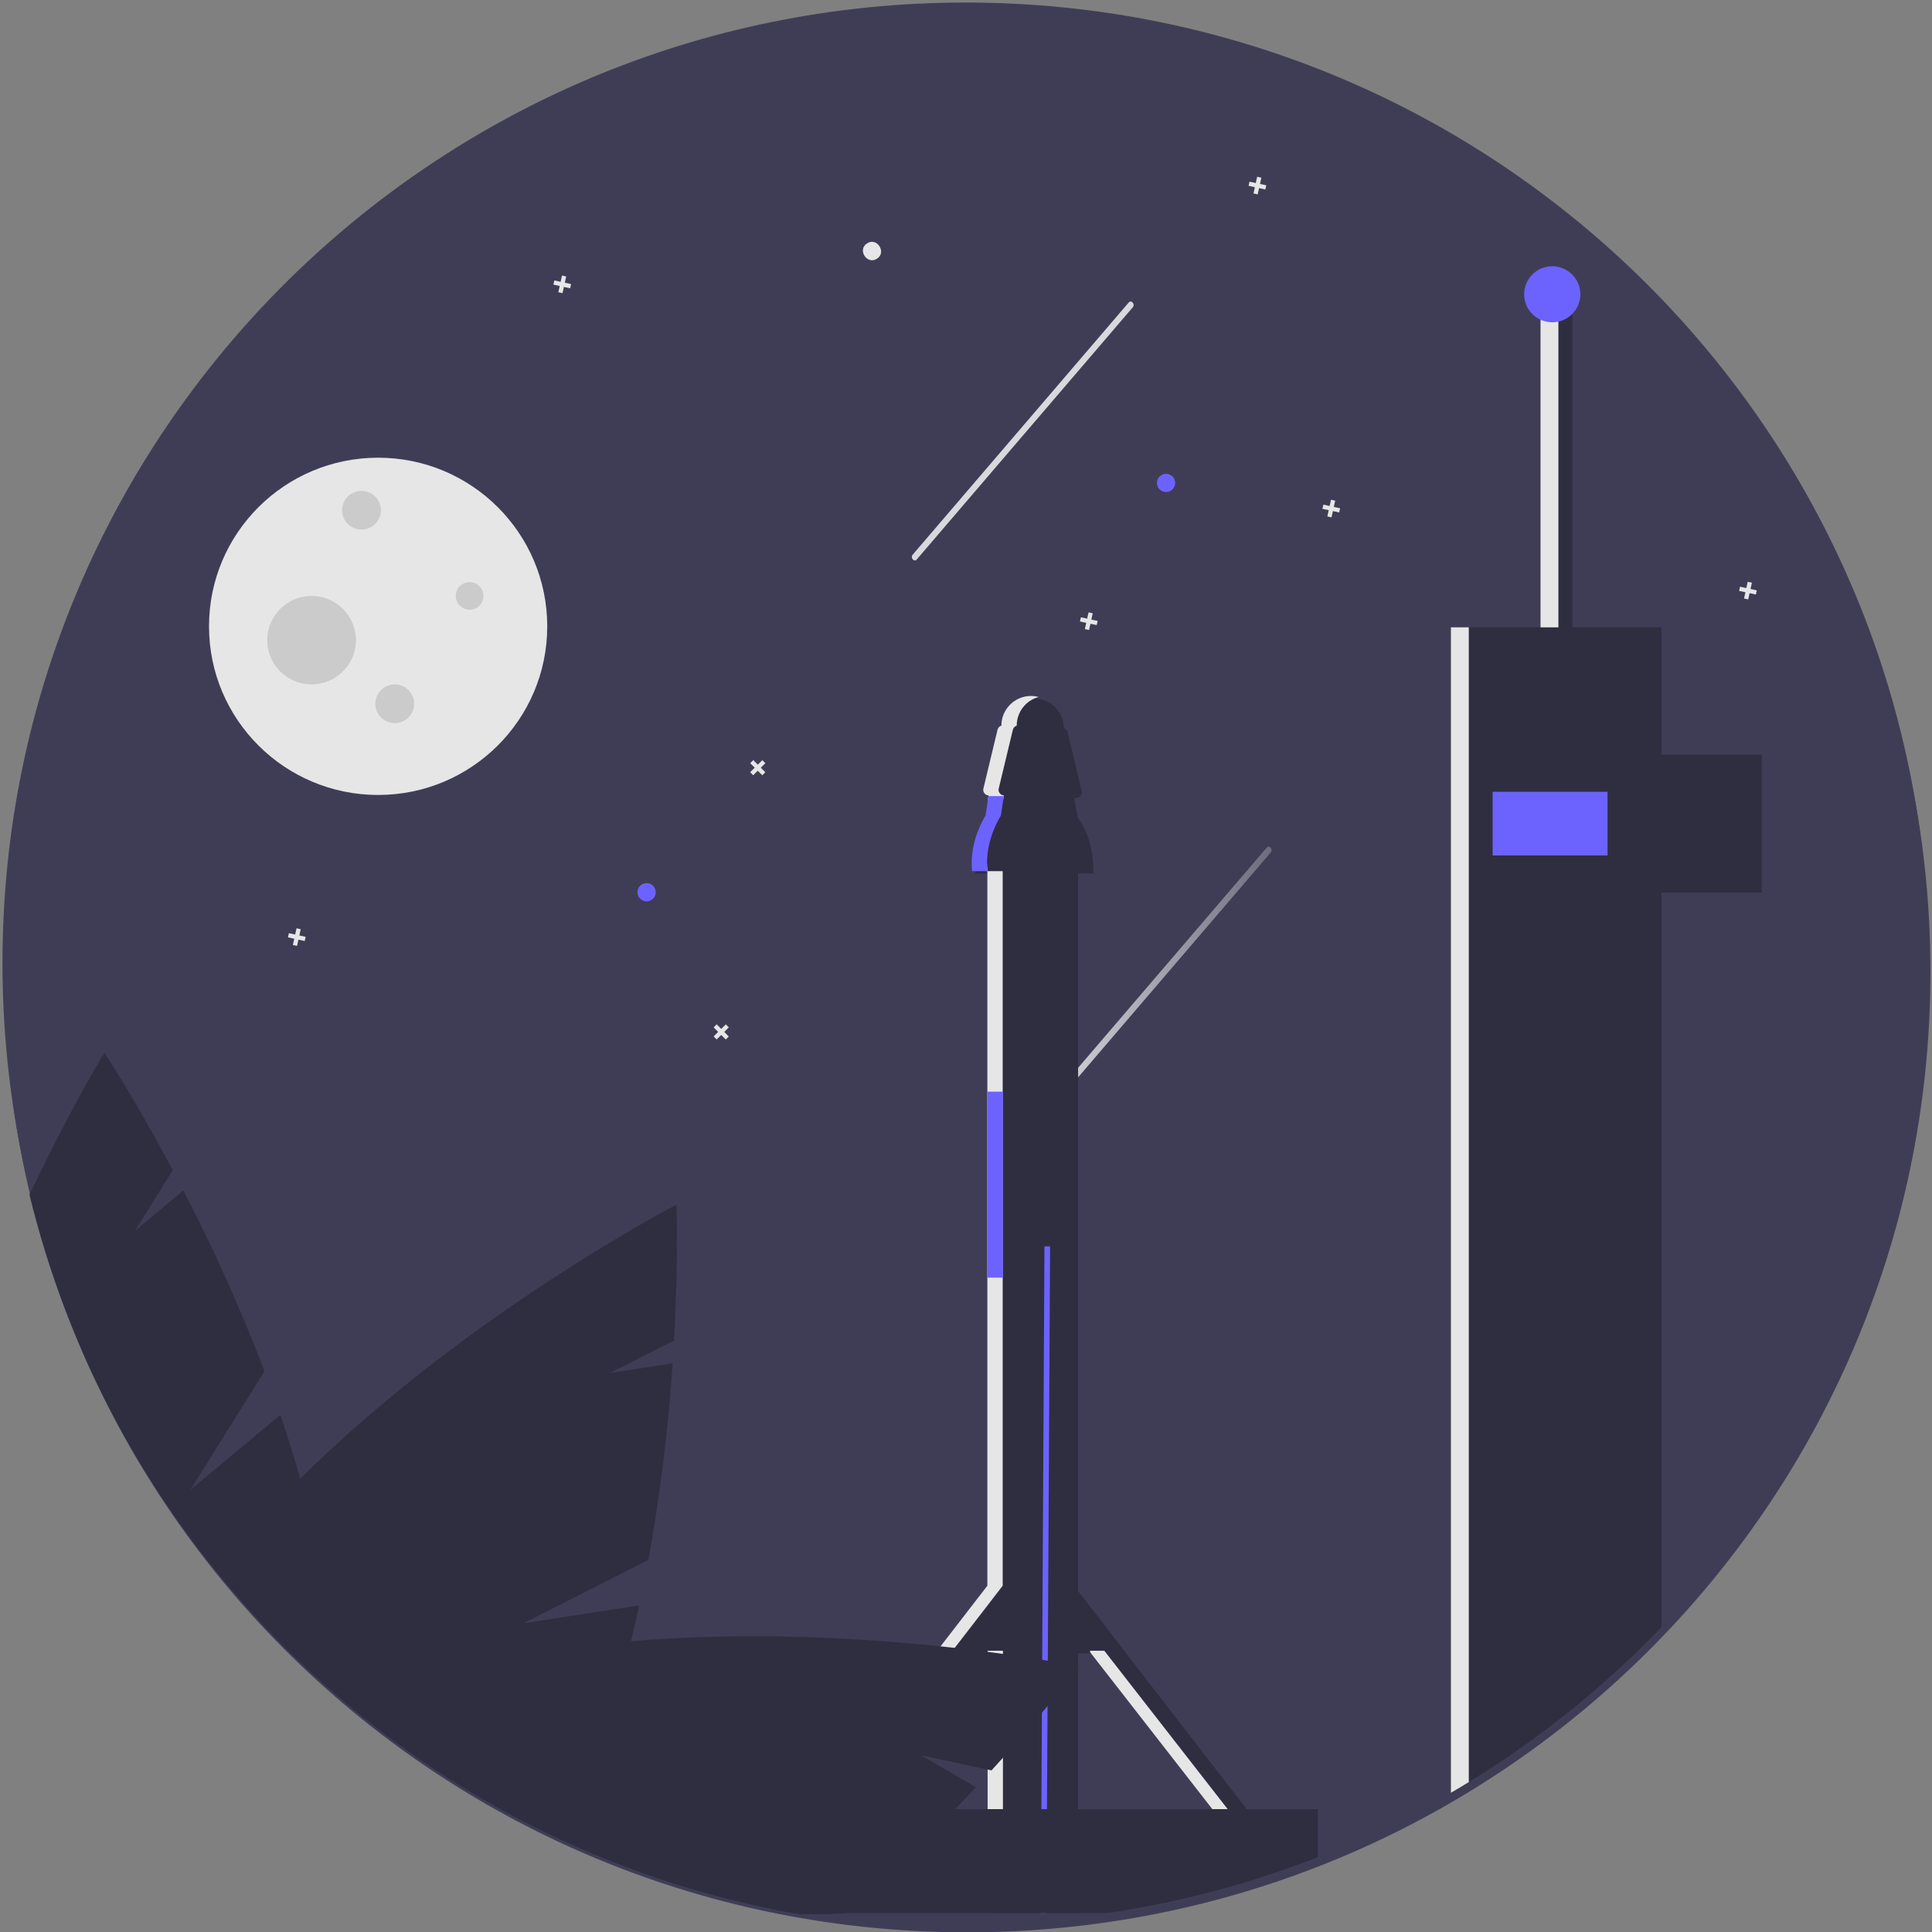<?xml version="1.0" encoding="UTF-8" standalone="no"?>
<!DOCTYPE svg PUBLIC "-//W3C//DTD SVG 1.1//EN" "http://www.w3.org/Graphics/SVG/1.1/DTD/svg11.dtd">
<svg width="100%" height="100%" viewBox="0 0 750 750" version="1.1" xmlns="http://www.w3.org/2000/svg" xmlns:xlink="http://www.w3.org/1999/xlink" xml:space="preserve" xmlns:serif="http://www.serif.com/" style="fill-rule:evenodd;clip-rule:evenodd;stroke-linejoin:round;stroke-miterlimit:2;">
    <rect x="0" y="0" width="750" height="750" fill="#808080" stroke="none"/>
    <g transform="matrix(1.011,0,0,1.003,1.061,1)">
        <g id="BG" transform="matrix(-0.981,-0.003,0.003,-0.986,957.595,822.459)">
            <path d="M977,451.82C977.172,637.872 839.464,797.573 655.41,824.77L553.3,824.77C553.14,824.91 547.48,825.18 547.48,825.18C546.53,825.05 545.57,824.91 544.62,824.77C537.35,823.7 530.147,822.423 523.01,820.94C495.065,815.155 467.877,806.18 441.98,794.19C441.71,794.07 441.45,793.94 441.18,793.82C426.749,787.122 412.763,779.503 399.31,771.01C398.97,770.8 398.64,770.59 398.31,770.38C397.74,770.02 397.18,769.67 396.62,769.3C396.44,769.19 396.26,769.08 396.08,768.96C384.053,761.213 372.477,752.786 361.41,743.72C360.87,743.29 360.33,742.84 359.79,742.4C357.62,740.6 355.47,738.78 353.34,736.94C353.32,736.93 353.31,736.91 353.29,736.9C342.406,727.467 332.066,717.424 322.32,706.82C322.29,706.78 322.25,706.75 322.22,706.71C279.41,660.144 249.027,603.526 233.89,542.11C233.77,541.67 233.67,541.24 233.56,540.8C226.526,511.663 222.981,481.794 223,451.82C223,243.61 391.79,74.82 600,74.82C808.21,74.82 977,243.61 977,451.82Z" style="fill:rgb(63,61,86);fill-rule:nonzero;"/>
        </g>
        <g id="BG1" serif:id="BG" transform="matrix(0.981,0,0,0.986,-218.859,-73.787)">
            <path d="M977,451.82C977.172,637.872 839.464,797.573 655.41,824.77L553.3,824.77C553.14,824.91 547.48,825.18 547.48,825.18C546.53,825.05 545.57,824.91 544.62,824.77C537.35,823.7 530.147,822.423 523.01,820.94C495.065,815.155 467.877,806.18 441.98,794.19C441.71,794.07 441.45,793.94 441.18,793.82C426.749,787.122 412.763,779.503 399.31,771.01C398.97,770.8 398.64,770.59 398.31,770.38C397.74,770.02 397.18,769.67 396.62,769.3C396.44,769.19 396.26,769.08 396.08,768.96C384.053,761.213 372.477,752.786 361.41,743.72C360.87,743.29 360.33,742.84 359.79,742.4C357.62,740.6 355.47,738.78 353.34,736.94C353.32,736.93 353.31,736.91 353.29,736.9C342.406,727.467 332.066,717.424 322.32,706.82C322.29,706.78 322.25,706.75 322.22,706.71C279.41,660.144 249.027,603.526 233.89,542.11C233.77,541.67 233.67,541.24 233.56,540.8C226.526,511.663 222.981,481.794 223,451.82C223,243.61 391.79,74.82 600,74.82C808.21,74.82 977,243.61 977,451.82Z" style="fill:rgb(63,61,86);fill-rule:nonzero;"/>
        </g>
        <g transform="matrix(0.981,0,0,0.986,-218.859,-73.787)">
            <path d="M634.853,507.436L667.824,468.838L700.795,430.239L719.407,408.45C720.437,407.244 718.848,405.363 717.818,406.569L684.847,445.167L651.877,483.766L633.264,505.555C632.234,506.761 633.824,508.642 634.853,507.436L634.853,507.436Z" style="fill:url(#_Linear1);fill-rule:nonzero;"/>
        </g>
        <g transform="matrix(0.981,0,0,0.986,-1.41099e-06,-1.38067e-07)">
            <rect x="386.81" y="336.41" width="34.1" height="413.54" style="fill:rgb(47,46,65);"/>
        </g>
        <g transform="matrix(0.981,0,0,0.986,-1.41099e-06,-1.38067e-07)">
            <path d="M409.95,488.23L409.88,500.61L409.05,650.87L408.95,668.78L408.73,709.14L408.51,749.95L406.31,749.95L406.53,709.14L406.74,671.44L406.85,650.5L407.68,500.64L407.75,488.22L409.95,488.23Z" style="fill:rgb(108,99,255);fill-rule:nonzero;"/>
        </g>
        <g transform="matrix(0.981,0,0,0.986,-218.859,-73.787)">
            <path d="M650.031,416.73L603.827,416.73C603.156,409.492 604.825,402.202 609.121,394.854L610.427,385.927L642.33,385.927L643.835,394.741C648.305,400.697 650.037,408.217 650.031,416.73Z" style="fill:rgb(47,46,65);fill-rule:nonzero;"/>
        </g>
        <g transform="matrix(0.981,0,0,0.986,-218.859,-73.787)">
            <path d="M643.318,387.027L610.396,387.027C609.189,387.027 608.196,386.034 608.196,384.827C608.196,384.654 608.216,384.482 608.257,384.314L613.801,361.212C614.038,360.226 614.927,359.525 615.941,359.525L637.774,359.525C638.788,359.525 639.676,360.226 639.913,361.212L645.458,384.314C645.498,384.482 645.518,384.654 645.518,384.827C645.518,386.034 644.525,387.027 643.318,387.027Z" style="fill:rgb(47,46,65);fill-rule:nonzero;"/>
        </g>
        <g transform="matrix(0.981,0,0,0.986,-218.859,-73.787)">
            <path d="M626.86,347.97C620.523,347.977 615.312,353.193 615.31,359.53L615.31,371.08L638.41,371.08L638.41,359.53C638.408,353.193 633.197,347.977 626.86,347.97Z" style="fill:rgb(47,46,65);fill-rule:nonzero;"/>
        </g>
        <g transform="matrix(0.981,0,0,0.986,-1.41099e-06,-1.38067e-07)">
            <path d="M391.051,622.109L312.765,723.714L323.592,726.213L384.388,647.927L391.051,647.927L391.051,622.109Z" style="fill:rgb(47,46,65);fill-rule:nonzero;"/>
        </g>
        <g transform="matrix(0.981,0,0,0.986,-1.41099e-06,-1.38067e-07)">
            <path d="M419.831,622.109L498.117,723.714L487.29,726.213L426.494,647.927L419.831,647.927L419.831,622.109Z" style="fill:rgb(47,46,65);fill-rule:nonzero;"/>
        </g>
        <g transform="matrix(0.981,0,0,0.986,-218.859,-73.787)">
            <path d="M872.38,320.07L872.38,712.47C848.053,737.888 820.303,759.792 789.93,777.55L789.93,320.07L872.38,320.07Z" style="fill:rgb(47,46,65);fill-rule:nonzero;"/>
        </g>
        <g transform="matrix(0.981,0,0,0.986,-1.41099e-06,-1.38067e-07)">
            <rect x="634.387" y="295.224" width="54.134" height="54.134" style="fill:rgb(47,46,65);"/>
        </g>
        <g transform="matrix(0.981,0,0,0.986,-1.41099e-06,-1.38067e-07)">
            <rect x="601.906" y="114.5" width="12.492" height="141.581" style="fill:rgb(47,46,65);"/>
        </g>
        <g transform="matrix(0.981,0,0,0.986,-218.859,-73.787)">
            <path d="M796.93,320.07L789.93,320.07L789.93,777.55C792.282,776.176 794.615,774.774 796.93,773.345L796.93,320.07Z" style="fill:rgb(230,230,230);fill-rule:nonzero;"/>
        </g>
        <g transform="matrix(0.981,0,0,0.986,-1.41099e-06,-1.38067e-07)">
            <rect x="601.906" y="114.5" width="7" height="130.75" style="fill:rgb(230,230,230);"/>
        </g>
        <g transform="matrix(0.981,0,0,0.986,-1.41099e-06,-1.38067e-07)">
            <rect x="583.168" y="309.798" width="44.973" height="24.985" style="fill:rgb(108,99,255);"/>
        </g>
        <g transform="matrix(0.981,0,0,0.986,-1.41099e-06,-1.38067e-07)">
            <circle cx="146.933" cy="244.847" r="66.193" style="fill:rgb(230,230,230);"/>
        </g>
        <g transform="matrix(0.981,0,0,0.986,-1.41099e-06,-1.38067e-07)">
            <circle cx="140.423" cy="199.271" r="7.596" style="fill:rgb(203,203,203);"/>
        </g>
        <g transform="matrix(0.981,0,0,0.986,-1.41099e-06,-1.38067e-07)">
            <circle cx="153.444" cy="275.23" r="7.596" style="fill:rgb(203,203,203);"/>
        </g>
        <g transform="matrix(0.981,0,0,0.986,-1.41099e-06,-1.38067e-07)">
            <circle cx="182.742" cy="232.91" r="5.426" style="fill:rgb(203,203,203);"/>
        </g>
        <g transform="matrix(0.981,0,0,0.986,-1.41099e-06,-1.38067e-07)">
            <circle cx="120.89" cy="250.272" r="17.362" style="fill:rgb(203,203,203);"/>
        </g>
        <g transform="matrix(0.981,0,0,0.986,-1.41099e-06,-1.38067e-07)">
            <circle cx="252.015" cy="349.213" r="3.576" style="fill:rgb(108,99,255);"/>
        </g>
        <g transform="matrix(0.981,0,0,0.986,-1.41099e-06,-1.38067e-07)">
            <path d="M283.012,401.093L281.227,402.866L279.454,401.081L278.264,402.263L280.037,404.048L278.252,405.821L279.434,407.011L281.219,405.238L282.992,407.023L284.182,405.841L282.409,404.056L284.194,402.283L283.012,401.093Z" style="fill:rgb(230,230,230);fill-rule:nonzero;"/>
        </g>
        <g transform="matrix(0.981,0,0,0.986,-1.41099e-06,-1.38067e-07)">
            <path d="M297.318,297.375L295.533,299.148L293.76,297.363L292.57,298.545L294.343,300.33L292.558,302.103L293.74,303.293L295.525,301.52L297.298,303.305L298.488,302.123L296.715,300.338L298.5,298.565L297.318,297.375Z" style="fill:rgb(230,230,230);fill-rule:nonzero;"/>
        </g>
        <g transform="matrix(0.981,0,0,0.986,-218.859,-73.787)">
            <path d="M565.279,175.376C561.417,177.949 557.464,171.825 561.401,169.366C565.262,166.793 569.215,172.917 565.279,175.376Z" style="fill:rgb(230,230,230);fill-rule:nonzero;"/>
        </g>
        <g transform="matrix(0.981,0,0,0.986,-1.41099e-06,-1.38067e-07)">
            <path d="M118.557,366.728L116.1,366.189L116.638,363.731L115,363.372L114.461,365.83L112.004,365.292L111.645,366.93L114.102,367.469L113.564,369.926L115.202,370.285L115.741,367.827L118.198,368.366L118.557,366.728Z" style="fill:rgb(230,230,230);fill-rule:nonzero;"/>
        </g>
        <g transform="matrix(0.981,0,0,0.986,-1.41099e-06,-1.38067e-07)">
            <path d="M494.557,71.728L492.1,71.189L492.638,68.731L491,68.372L490.461,70.83L488.004,70.292L487.645,71.93L490.102,72.469L489.564,74.926L491.202,75.285L491.741,72.827L494.198,73.366L494.557,71.728Z" style="fill:rgb(230,230,230);fill-rule:nonzero;"/>
        </g>
        <g transform="matrix(0.981,0,0,0.986,-1.41099e-06,-1.38067e-07)">
            <path d="M686.557,230.728L684.1,230.189L684.638,227.731L683,227.372L682.461,229.83L680.004,229.292L679.645,230.93L682.102,231.469L681.564,233.926L683.202,234.285L683.741,231.827L686.198,232.366L686.557,230.728Z" style="fill:rgb(230,230,230);fill-rule:nonzero;"/>
        </g>
        <g transform="matrix(0.981,0,0,0.986,-1.41099e-06,-1.38067e-07)">
            <path d="M222.46,110.506L220.003,109.967L220.541,107.51L218.903,107.151L218.364,109.608L215.906,109.07L215.547,110.708L218.005,111.247L217.467,113.705L219.105,114.063L219.644,111.606L222.101,112.144L222.46,110.506Z" style="fill:rgb(230,230,230);fill-rule:nonzero;"/>
        </g>
        <g transform="matrix(0.981,0,0,0.986,-1.41099e-06,-1.38067e-07)">
            <circle cx="455.34" cy="188.551" r="3.576" style="fill:rgb(108,99,255);"/>
        </g>
        <g transform="matrix(0.981,0,0,0.986,-1.41099e-06,-1.38067e-07)">
            <path d="M428.557,242.728L426.1,242.189L426.638,239.731L425,239.372L424.461,241.83L422.004,241.292L421.645,242.93L424.102,243.469L423.564,245.926L425.202,246.285L425.741,243.827L428.198,244.366L428.557,242.728Z" style="fill:rgb(230,230,230);fill-rule:nonzero;"/>
        </g>
        <g transform="matrix(0.981,0,0,0.986,-1.41099e-06,-1.38067e-07)">
            <path d="M523.46,198.506L521.003,197.967L521.541,195.51L519.903,195.151L519.364,197.608L516.906,197.07L516.547,198.708L519.005,199.247L518.467,201.705L520.105,202.063L520.644,199.606L523.101,200.144L523.46,198.506Z" style="fill:rgb(230,230,230);fill-rule:nonzero;"/>
        </g>
        <g transform="matrix(0.981,0,0,0.986,-218.859,-73.787)">
            <path d="M580.853,293.436L613.824,254.838L646.795,216.239L665.407,194.45C666.437,193.244 664.848,191.363 663.818,192.569L630.847,231.167L597.877,269.766L579.264,291.555C578.234,292.761 579.824,294.642 580.853,293.436L580.853,293.436Z" style="fill:url(#_Linear2);fill-rule:nonzero;"/>
        </g>
        <g transform="matrix(0.981,0,0,0.986,-1.41099e-06,-1.38067e-07)">
            <rect x="385.494" y="646.969" width="6" height="102.023" style="fill:rgb(230,230,230);"/>
        </g>
        <g transform="matrix(0.981,0,0,0.986,-218.859,-73.787)">
            <path d="M628.54,347.42C623.517,348.779 620,353.367 619.99,358.57L619.99,358.67C619.244,358.893 618.669,359.495 618.48,360.25L612.94,383.36C612.9,383.526 612.88,383.697 612.88,383.868C612.88,385.023 613.796,385.989 614.95,386.05L614.91,386.32L614.76,387.32L612.5,394.32C608.21,401.66 607.84,408.53 608.51,415.77L614.49,415.77L614.49,696.28L536.45,797.58L542.19,798.9L541.28,800.08L530.45,797.58L608.49,696.28L608.49,415.77L603.5,415.32C602.83,408.08 604.21,401.66 608.5,394.32L608.76,387.32L608.91,386.32L608.95,386.05C607.796,385.989 606.88,385.023 606.88,383.868C606.88,383.697 606.9,383.526 606.94,383.36L612.48,360.25C612.669,359.495 613.244,358.893 613.99,358.67L613.99,358.57C613.992,352.233 619.203,347.017 625.54,347.01C626.554,347.013 627.563,347.151 628.54,347.42Z" style="fill:rgb(230,230,230);fill-rule:nonzero;"/>
        </g>
        <g transform="matrix(0.981,0,0,0.986,-1.41099e-06,-1.38067e-07)">
            <path d="M431.177,646.969L425.594,646.969L425.594,647.506L485.974,725.255L491.062,724.081L431.177,646.969Z" style="fill:rgb(230,230,230);fill-rule:nonzero;"/>
        </g>
        <g transform="matrix(0.981,0,0,0.986,-218.859,-73.787)">
            <path d="M737.88,783.96L737.88,802.81C711.317,813.249 683.647,820.616 655.41,824.77L532.41,824.77C529.26,824.2 526.12,823.59 523.01,822.94L523.01,783.96L737.88,783.96Z" style="fill:rgb(47,46,65);fill-rule:nonzero;"/>
        </g>
        <g transform="matrix(0.981,0,0,0.986,-218.859,-73.787)">
            <path d="M632.05,725.69C631.35,725.57 630.61,725.45 629.85,725.32C625.38,724.6 619.99,723.78 613.81,722.93C613.39,722.87 612.96,722.81 612.52,722.75C607.42,722.06 601.81,721.36 595.76,720.67C562.59,716.94 516.26,713.95 468.98,718.06C470.15,713.36 471.23,708.66 472.25,703.98L426.97,710.99L475.83,686.14C480.433,660.611 483.598,634.844 485.31,608.96L460.85,612.74L485.86,600.02C487.65,567.99 486.81,546.67 486.81,546.67C486.81,546.67 405,589.2 339.58,654.2C337.18,645.74 334.55,637.39 331.75,629.19L296.61,658.59L325.58,612.07C316.331,587.834 305.721,564.14 293.8,541.1L274.82,556.98L289.66,533.16C274.64,504.81 262.9,486.99 262.9,486.99C262.9,486.99 249.51,508.93 233.56,542.8C248.601,604.763 279.148,661.897 322.32,708.82C332.08,719.44 342.437,729.497 353.34,738.94C355.47,740.78 357.62,742.6 359.79,744.4C371.348,753.967 383.466,762.836 396.08,770.96C396.82,771.44 397.56,771.91 398.31,772.38C436.489,796.611 478.736,813.741 523.01,822.94C526.12,823.59 529.26,824.2 532.41,824.77C533.18,824.91 533.95,825.05 534.72,825.18L547.48,825.18C547.48,825.18 553.14,824.91 553.3,824.77C569.15,810.9 583.52,796.88 595.91,783.96C598.73,781.03 601.44,778.15 604.05,775.35L582.67,762.88L610.11,768.76C611.37,767.37 612.61,766 613.81,764.66C619.97,757.78 625.31,751.55 629.74,746.26C630.5,745.34 631.24,744.46 631.95,743.6C640.02,733.86 644.46,727.92 644.46,727.92C644.46,727.92 640,727.01 632.05,725.69Z" style="fill:rgb(47,46,65);fill-rule:nonzero;"/>
        </g>
        <g transform="matrix(0.981,0,0,0.986,-218.859,-73.787)">
            <path d="M608.49,415.77L602.51,415.77C601.84,408.53 603.51,401.24 607.8,393.9L608.76,387.32L608.91,386.32L614.91,386.32L614.76,387.32L613.8,393.9C609.51,401.24 607.84,408.53 608.51,415.77L614.49,415.77" style="fill:rgb(108,99,255);fill-rule:nonzero;"/>
        </g>
        <g transform="matrix(0.981,0,0,0.986,-1.41099e-06,-1.38067e-07)">
            <rect x="385.49" y="427.5" width="6" height="73" style="fill:rgb(108,99,255);"/>
        </g>
        <g transform="matrix(0.981,0,0,0.986,-1.41099e-06,-1.38067e-07)">
            <circle cx="606.5" cy="114.5" r="11" style="fill:rgb(108,99,255);"/>
        </g>
    </g>
    <defs>
        <linearGradient id="_Linear1" x1="0" y1="0" x2="1" y2="0" gradientUnits="userSpaceOnUse" gradientTransform="matrix(86.81,0,0,86.81,632.931,457.002)"><stop offset="0" style="stop-color:white;stop-opacity:0.8"/><stop offset="1" style="stop-color:white;stop-opacity:0.24"/></linearGradient>
        <linearGradient id="_Linear2" x1="0" y1="0" x2="1" y2="0" gradientUnits="userSpaceOnUse" gradientTransform="matrix(7535.97,0,0,7535.97,50835.9,24891.7)"><stop offset="0" style="stop-color:white;stop-opacity:0.8"/><stop offset="1" style="stop-color:white;stop-opacity:0.24"/></linearGradient>
    </defs>
</svg>
